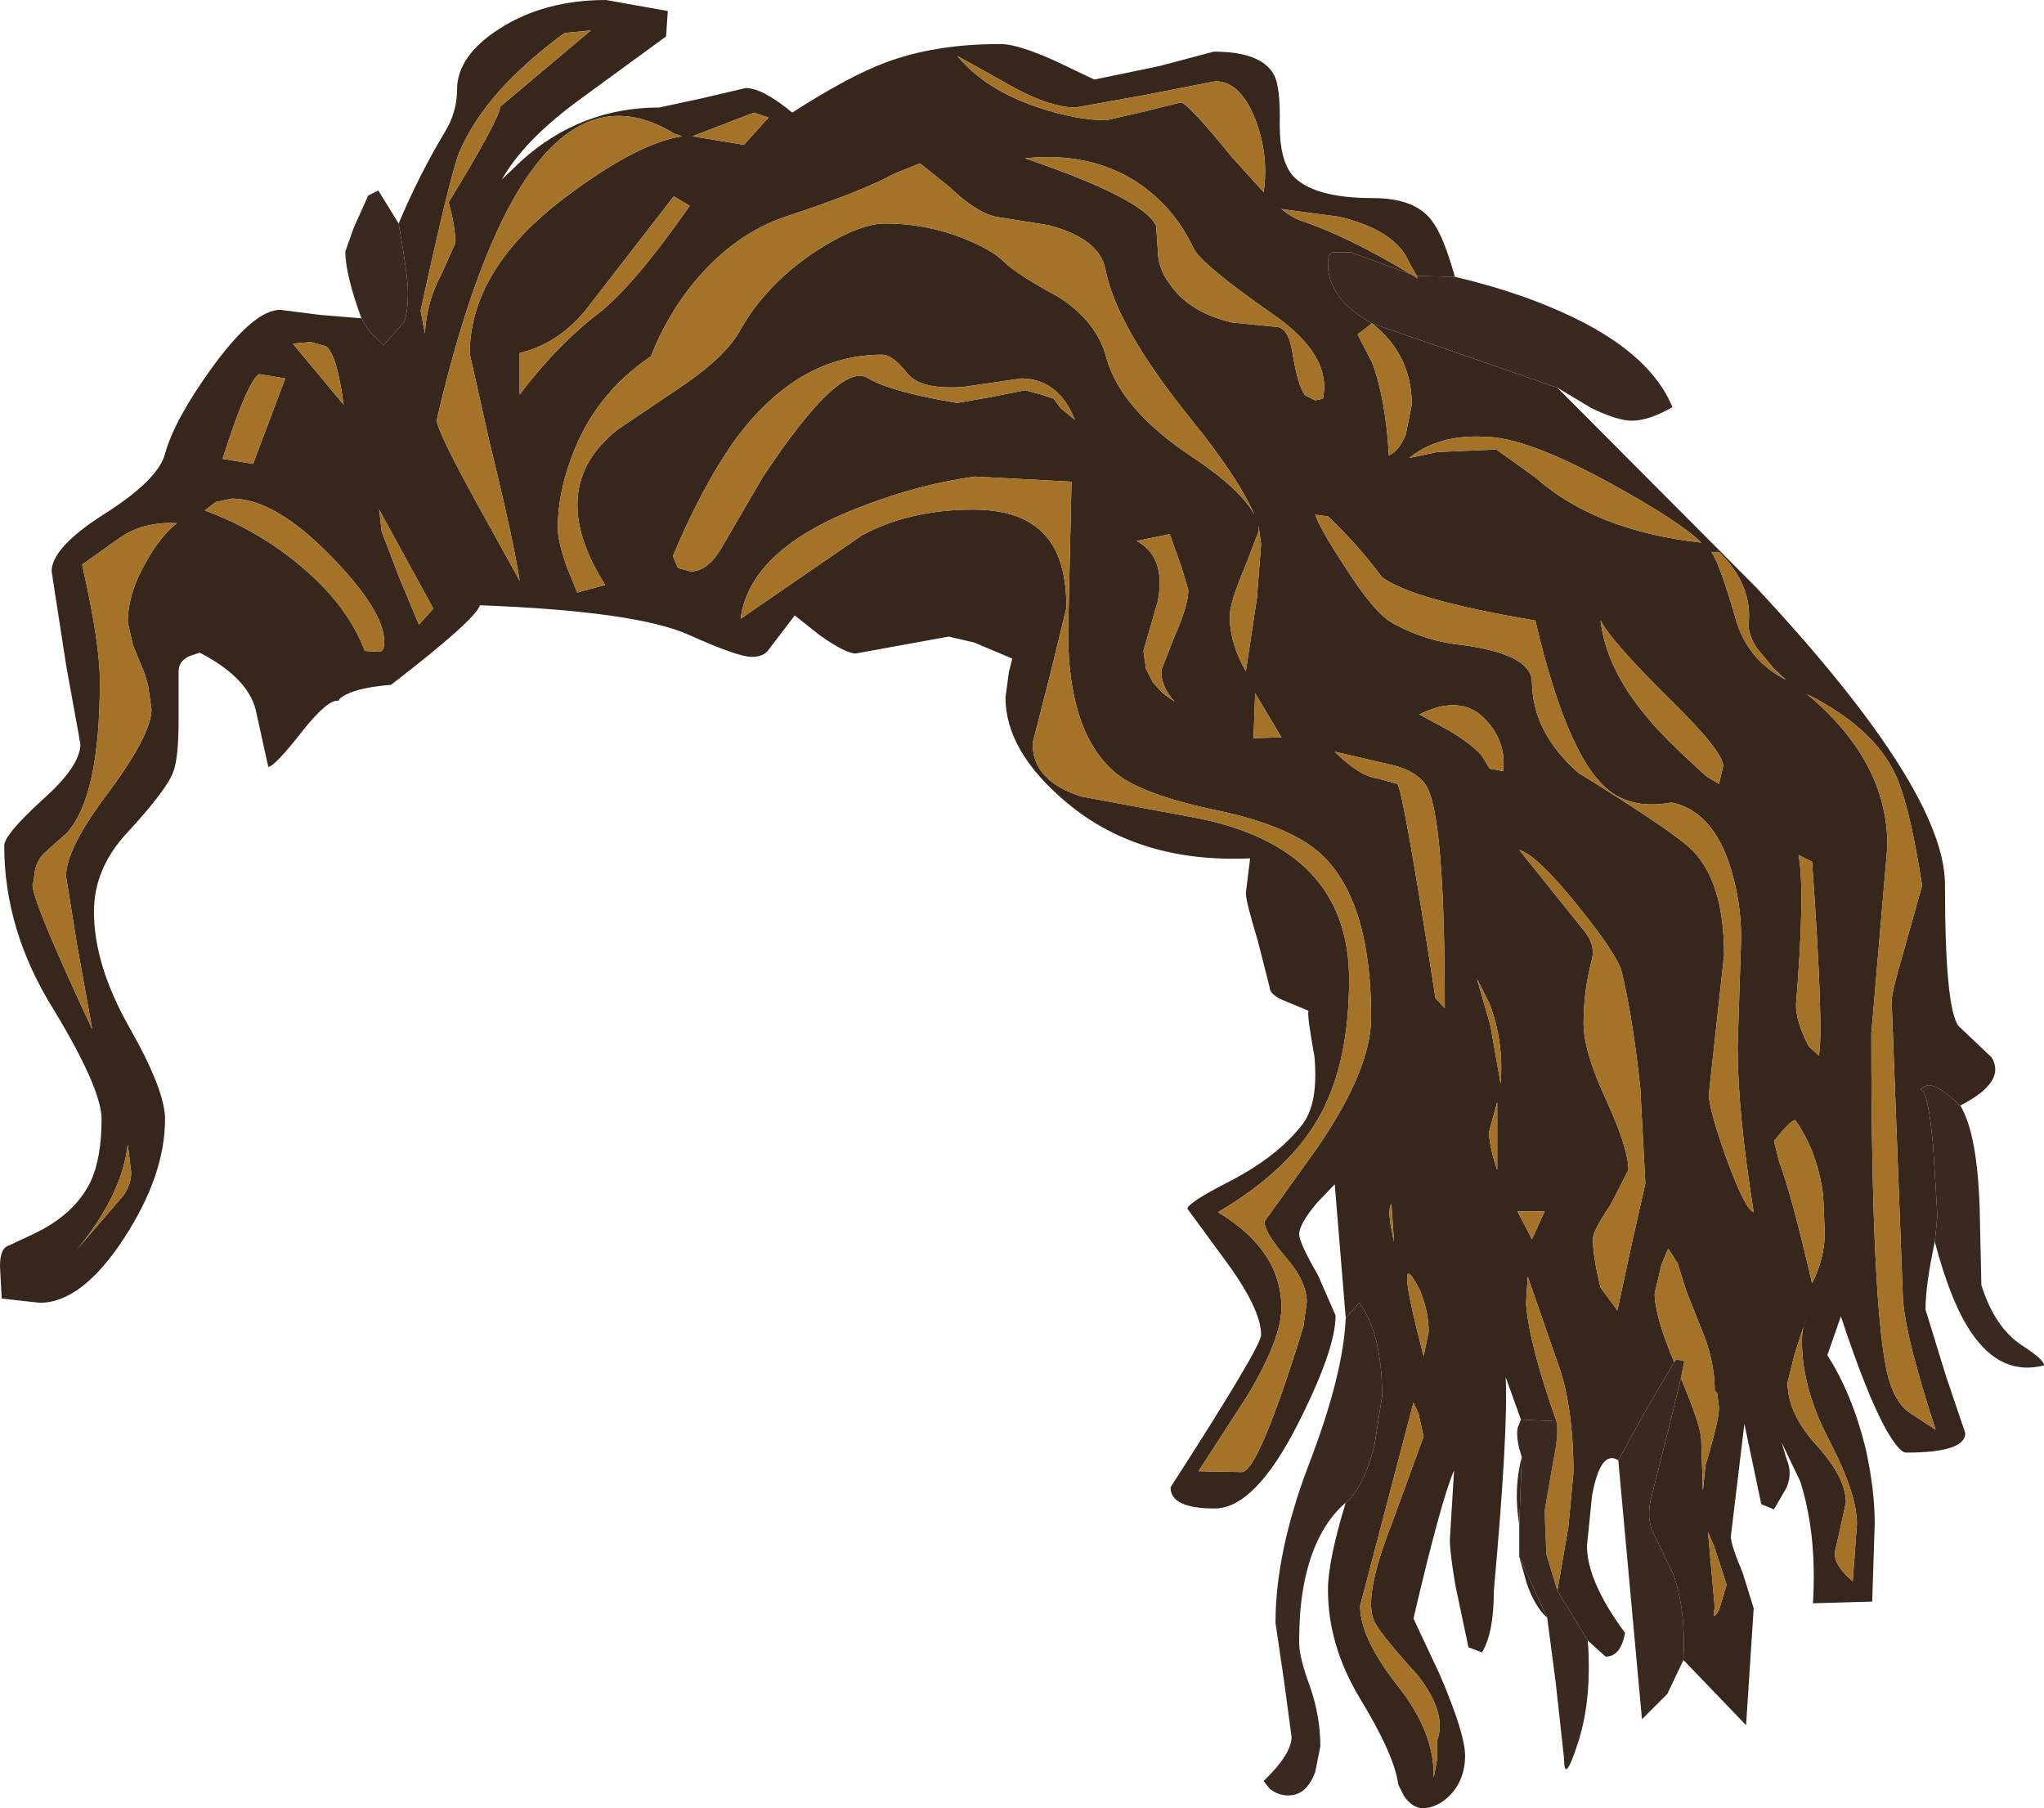 <?xml version="1.0" encoding="UTF-8" standalone="no"?>
<svg xmlns:ffdec="https://www.free-decompiler.com/flash" xmlns:xlink="http://www.w3.org/1999/xlink" ffdec:objectType="shape" height="106.8px" width="120.75px" xmlns="http://www.w3.org/2000/svg">
  <g transform="matrix(1.0, 0.0, 0.0, 1.0, 30.3, 22.9)">
    <path d="M15.1 -15.95 L14.25 -16.25 10.6 -14.85 13.65 -14.35 15.1 -15.95 M-6.75 -9.7 Q-5.55 -12.55 -4.05 -15.05 -3.3 -16.25 -3.3 -17.6 -3.3 -19.6 -0.8 -21.2 1.85 -22.9 5.5 -22.9 L9.15 -22.25 9.05 -20.75 3.85 -16.95 Q0.65 -14.6 -0.65 -12.3 L0.5 -13.4 Q4.0 -16.55 8.65 -16.55 L11.2 -17.1 13.75 -17.7 Q14.75 -17.7 16.5 -16.25 19.85 -18.4 22.0 -19.2 24.9 -20.3 28.8 -20.3 29.85 -20.3 32.15 -19.25 L34.35 -18.2 38.2 -19.0 41.4 -19.85 Q44.2 -19.85 44.95 -18.5 45.35 -17.8 45.3 -15.5 45.3 -13.45 46.05 -12.55 47.25 -11.2 50.8 -11.2 53.45 -11.2 54.4 -9.7 55.0 -8.85 55.65 -6.55 L53.4 -6.6 52.95 -7.4 Q52.15 -9.3 48.8 -10.1 L45.4 -10.55 Q46.1 -10.0 46.6 -9.85 49.3 -8.95 53.05 -6.7 L52.5 -6.9 49.5 -8.0 48.45 -8.0 Q48.15 -7.95 48.15 -7.3 48.15 -5.25 50.75 -3.8 L61.7 0.0 73.45 11.8 Q84.6 23.75 84.6 29.35 84.6 36.65 85.4 37.7 L87.35 39.55 Q88.25 41.0 85.5 42.4 84.45 41.4 83.9 41.25 83.5 41.1 83.15 41.45 83.6 41.45 83.9 44.8 L84.15 48.9 84.0 50.45 Q83.45 53.0 83.45 54.45 L84.65 58.35 85.8 61.75 Q85.8 62.9 82.3 62.9 81.9 62.9 81.1 61.5 79.95 59.4 78.45 54.85 L77.65 57.15 Q79.1 59.4 79.9 62.6 80.45 65.05 80.45 67.1 L80.3 71.7 76.8 71.8 Q77.05 67.75 76.05 64.6 L74.95 62.3 75.25 63.3 Q75.6 64.1 75.25 64.95 L74.5 66.25 73.75 65.95 72.75 61.2 71.95 67.85 Q71.95 68.35 72.65 70.0 L73.3 72.1 72.85 79.0 69.15 75.15 Q69.3 72.15 68.55 70.1 L67.5 67.9 Q66.95 67.05 67.2 65.75 L68.25 61.6 69.0 58.5 Q70.2 61.35 70.2 62.15 L70.3 65.15 70.45 63.65 Q71.25 61.0 71.25 60.25 L71.15 59.4 71.0 59.25 Q71.0 57.4 70.15 55.45 L69.3 53.3 68.8 51.7 68.25 50.85 67.85 51.8 67.45 53.5 Q67.45 54.8 68.6 57.55 L66.9 60.45 65.3 63.35 Q64.25 62.7 63.75 65.45 L63.45 68.4 Q63.45 70.5 65.7 73.55 65.45 74.95 64.55 74.95 L63.5 74.0 61.7 71.05 62.35 67.3 62.65 64.1 Q62.65 60.0 61.65 57.4 L59.95 52.5 59.85 54.1 Q60.05 56.55 61.65 61.05 L59.55 60.95 58.65 58.45 Q58.8 61.65 57.95 71.05 57.95 73.55 57.25 74.7 L56.45 74.4 55.7 70.85 Q55.35 68.85 55.35 68.05 L55.6 63.95 Q54.85 65.65 53.2 72.7 L54.75 76.0 Q56.25 79.5 56.25 80.8 56.25 82.25 55.3 83.2 54.55 83.9 53.75 83.9 53.15 83.9 52.65 83.2 L52.3 82.5 Q52.1 80.8 50.0 77.35 48.15 74.25 48.15 71.0 48.15 69.3 49.2 65.85 50.25 65.0 50.9 62.45 L51.35 59.55 Q51.35 55.9 50.0 54.05 L49.2 54.95 48.55 47.05 47.5 48.15 Q46.45 49.4 46.45 50.0 46.45 50.5 47.55 52.4 L48.6 54.8 Q48.6 56.8 46.4 61.15 43.85 66.2 41.45 66.2 38.85 66.2 38.85 64.95 44.2 56.65 44.2 55.95 44.2 54.4 42.05 51.5 L39.85 48.5 Q39.85 48.15 42.3 46.9 45.2 45.4 46.65 43.5 47.6 42.25 47.35 39.5 46.9 37.0 47.0 36.8 L45.55 36.2 Q44.7 35.85 44.7 35.4 L44.0 32.65 Q43.3 30.35 43.3 29.85 L43.55 27.8 Q36.95 28.1 32.65 24.45 29.1 21.45 29.1 18.3 L29.3 16.8 29.5 16.0 27.25 15.05 25.75 14.7 23.0 15.2 20.25 15.7 Q19.65 15.7 18.1 14.6 L16.65 13.45 15.05 15.55 Q14.75 15.9 14.1 15.9 13.3 15.9 10.4 14.6 7.3 13.2 -1.95 12.85 -2.2 13.7 -7.2 17.55 -9.0 17.7 -9.8 18.1 -10.25 18.3 -10.3 18.5 -10.9 18.35 -12.45 20.3 -14.05 22.35 -14.45 22.4 L-15.2 19.0 Q-15.7 17.1 -18.5 15.65 L-19.1 15.85 Q-19.75 16.15 -19.75 16.75 L-19.75 19.6 Q-19.75 21.85 -20.05 22.65 -20.4 23.7 -22.8 26.3 -24.75 28.4 -24.75 30.95 -24.75 34.1 -22.65 37.8 -20.55 41.5 -20.55 43.2 -20.55 46.5 -22.95 50.2 -25.45 54.05 -27.95 54.05 L-30.2 53.8 -30.3 51.9 Q-30.3 51.0 -29.95 50.75 L-28.35 50.0 Q-25.9 48.85 -24.95 46.9 -24.3 45.5 -24.3 43.2 -24.3 41.4 -27.15 36.7 -30.05 32.05 -30.05 27.05 -30.05 26.4 -27.8 24.35 -25.55 22.35 -25.55 21.05 L-26.4 16.35 -27.25 10.85 Q-27.25 9.45 -24.2 7.5 -20.95 5.45 -20.55 3.9 -20.0 1.9 -17.8 -1.15 -15.3 -4.6 -13.75 -4.6 L-11.4 -4.3 -8.95 -4.1 -8.45 -3.3 -7.65 -2.5 -6.45 -3.85 Q-6.2 -4.4 -6.2 -5.6 -6.2 -6.6 -6.75 -9.7 M50.75 -3.8 L49.9 -3.15 50.75 -1.5 Q51.55 0.6 51.75 4.0 52.35 3.75 52.75 2.75 L53.1 1.0 Q53.1 -1.95 50.75 -3.8 M10.0 -14.85 L9.55 -15.0 Q0.7 -20.4 -4.5 1.9 -4.5 2.5 -2.2 6.7 L0.4 11.4 Q0.0 8.85 -1.35 3.35 L-2.55 -2.0 Q-2.55 -7.0 3.1 -11.25 7.35 -14.45 10.0 -14.85 M4.6 -21.1 L3.05 -20.95 Q-1.6 -17.55 -3.15 -13.95 -3.7 -12.6 -5.45 -4.55 L-5.2 -3.2 Q-5.1 -5.1 -4.2 -6.75 L-3.4 -8.55 Q-3.4 -9.55 -3.8 -10.95 -0.8 -15.85 -0.75 -16.6 L4.6 -21.1 M0.4 -2.05 L0.4 0.4 Q2.6 -2.5 5.0 -4.35 7.1 -5.95 10.45 -10.75 L9.5 -11.3 4.35 -4.65 Q2.7 -2.6 0.4 -2.05 M31.05 -16.55 Q33.3 -15.8 35.05 -15.8 L37.25 -16.3 39.45 -16.85 Q39.85 -16.85 42.45 -13.65 L44.35 -11.55 Q44.65 -13.6 43.95 -15.6 43.05 -18.1 41.5 -18.1 L37.4 -17.3 33.25 -16.55 Q31.8 -16.55 29.65 -17.7 L26.25 -19.6 Q27.9 -17.6 31.05 -16.55 M13.4 -3.35 Q14.9 -6.05 17.8 -8.0 20.4 -9.7 22.0 -9.7 24.35 -9.7 26.55 -8.85 28.3 -8.15 29.0 -7.45 29.75 -6.7 32.25 -5.35 34.5 -3.9 35.05 -1.8 35.9 1.3 40.15 4.1 43.0 6.0 43.8 7.5 42.85 5.3 40.05 1.85 35.65 -3.6 35.0 -7.0 34.65 -8.8 31.65 -9.6 L28.5 -10.1 Q27.3 -10.4 25.8 -11.85 L24.05 -13.25 22.55 -12.65 Q20.65 -11.6 16.1 -10.1 13.15 -9.1 10.85 -6.4 9.15 -4.4 8.15 -1.85 4.8 0.4 3.45 4.15 2.65 6.3 2.65 8.3 2.65 9.0 3.15 10.5 L3.8 12.1 5.45 11.65 Q1.85 5.95 6.15 2.5 L10.15 -0.2 Q12.55 -1.85 13.4 -3.35 M21.8 -1.95 Q16.75 -1.95 13.0 3.25 11.1 6.0 9.45 9.95 L9.75 10.65 10.5 10.85 Q11.5 10.85 12.3 9.5 L14.75 5.3 Q19.35 -1.65 21.0 -0.55 22.35 0.25 26.25 0.9 L28.25 0.55 30.25 0.15 31.2 0.4 31.95 0.65 32.35 1.2 33.2 1.9 Q32.25 -0.5 30.05 -0.55 L26.65 -0.05 Q24.1 0.15 23.3 -0.85 22.45 -1.95 21.8 -1.95 M36.85 -12.15 Q34.05 -13.95 30.25 -13.55 37.3 -11.15 38.0 -9.55 L38.1 -8.1 Q38.1 -7.1 38.75 -6.2 39.9 -4.45 42.5 -3.85 L45.05 -3.6 Q45.8 -3.6 46.05 -2.1 46.35 -0.15 46.8 0.45 L47.4 0.75 47.85 0.65 Q48.4 -1.9 44.95 -4.3 40.65 -7.3 40.2 -8.25 39.05 -10.7 36.85 -12.15 M82.1 33.5 L83.25 29.4 Q82.6 25.25 81.9 23.4 80.75 20.25 76.45 18.1 81.2 22.05 81.2 27.05 L80.25 38.15 Q80.25 54.65 81.25 58.45 81.65 59.9 82.45 60.5 L84.05 61.55 Q82.1 55.6 82.1 53.4 L81.45 36.25 Q81.45 35.7 82.1 33.5 M70.2 9.15 Q68.95 7.9 64.75 5.6 59.8 2.9 57.4 2.9 54.7 2.75 52.95 4.15 L54.6 3.8 58.1 3.65 60.4 5.3 Q63.95 8.45 70.2 9.15 M70.5 22.95 L71.25 23.4 71.5 22.35 Q71.5 21.5 68.45 18.5 64.95 15.05 64.25 13.75 64.6 16.6 66.95 19.4 67.85 20.55 70.5 22.95 M64.9 23.9 Q62.35 22.1 60.4 13.75 53.2 12.55 51.35 11.2 49.9 9.25 48.15 7.6 L47.4 7.5 Q47.65 8.3 49.2 10.65 50.95 13.4 52.05 13.95 54.0 15.0 56.1 15.2 60.2 15.75 60.2 17.4 60.25 20.4 62.95 22.75 68.85 26.4 69.75 27.4 71.55 29.3 71.55 33.5 L70.65 41.75 Q70.65 42.6 71.7 45.55 72.8 48.55 73.3 48.7 72.35 42.75 72.35 38.95 L72.55 32.75 Q72.6 30.85 72.1 28.95 71.1 25.05 68.45 24.5 66.3 24.9 64.9 23.9 M43.75 20.7 L45.4 20.65 43.85 18.05 43.75 20.7 M44.2 9.25 L44.05 8.15 44.05 8.5 43.2 10.7 Q42.35 12.7 42.35 13.5 42.35 15.1 43.3 16.75 L43.95 12.45 44.2 9.25 M73.5 15.4 Q73.0 14.65 73.0 14.0 73.25 11.65 71.25 9.7 L70.8 9.7 Q71.3 10.4 72.25 13.7 72.95 16.1 75.2 17.25 L74.5 16.6 73.5 15.4 M52.25 23.4 Q52.6 23.8 54.5 36.05 L55.05 36.65 Q55.05 25.25 53.95 23.5 53.4 22.65 52.0 22.3 L48.55 21.5 Q50.0 22.95 51.15 23.1 L52.25 23.4 M55.3 20.25 Q56.65 21.05 57.25 21.75 L57.7 22.5 58.5 22.65 Q58.7 20.95 57.5 19.65 56.05 18.05 53.55 19.3 L55.3 20.25 M57.65 44.0 Q57.75 45.1 58.15 46.2 L58.15 42.2 57.65 44.0 M51.9 48.2 Q51.7 48.4 51.85 49.45 L52.05 50.45 51.9 48.2 M47.9 27.7 Q46.15 25.95 41.75 25.0 37.15 24.05 35.6 22.75 32.8 20.4 32.8 14.45 L33.0 5.55 27.3 5.25 Q24.0 5.7 20.65 7.0 14.0 9.5 13.45 13.65 L20.65 8.7 Q23.45 7.2 27.2 7.2 30.55 7.2 31.85 9.25 32.7 10.6 32.7 13.0 L31.7 17.1 30.7 21.0 Q30.7 23.25 33.6 24.15 L40.05 25.35 Q49.4 27.05 49.4 34.95 49.4 39.75 47.75 42.85 46.0 46.15 41.65 48.7 45.4 50.95 45.4 54.35 45.4 56.2 43.35 59.6 L40.5 64.0 43.05 64.05 Q44.05 64.05 46.7 55.45 L46.9 54.0 Q46.9 52.8 45.65 51.35 44.4 49.9 44.4 49.25 L47.55 44.85 Q50.7 40.25 50.7 37.2 50.7 30.5 47.9 27.7 M57.7 36.4 L56.95 34.9 57.75 37.7 58.35 41.1 Q58.55 38.65 57.7 36.4 M75.95 27.6 Q76.35 29.7 75.8 36.45 75.8 37.45 76.55 38.9 L77.15 39.45 Q77.45 37.95 76.75 28.0 L75.95 27.6 M63.75 33.75 Q63.25 35.6 63.25 37.55 63.25 39.2 64.6 42.1 65.9 44.95 65.9 46.2 L64.85 48.25 Q63.8 49.8 63.8 50.3 63.8 51.3 64.25 53.15 L65.25 54.5 66.1 50.55 66.9 47.0 66.6 41.35 Q66.15 37.15 65.5 34.5 65.25 33.5 62.95 30.65 60.5 27.6 59.45 27.3 L63.3 32.1 Q63.95 32.9 63.75 33.75 M60.95 48.65 L59.35 48.65 60.2 50.3 60.95 48.65 M74.95 43.95 L74.5 44.5 74.8 45.7 Q75.55 47.7 76.75 52.9 77.5 51.4 77.5 49.9 L77.4 47.65 Q77.05 45.1 75.75 43.25 75.45 43.35 74.95 43.95 M39.5 10.6 L38.8 8.65 36.85 9.05 Q38.6 10.0 38.1 12.6 L37.25 15.55 37.4 16.6 37.8 17.4 38.4 18.05 39.1 18.55 Q38.3 17.7 38.3 16.7 L39.1 14.65 Q39.9 12.85 39.9 11.95 L39.5 10.6 M76.3 55.25 L76.4 54.95 75.7 57.15 75.3 58.75 Q75.3 60.6 77.05 62.5 78.75 64.4 78.75 65.85 L78.15 68.55 Q77.85 69.4 79.15 70.5 L79.4 67.1 Q79.4 65.35 77.8 62.25 76.15 59.15 76.15 56.3 76.15 55.7 76.3 55.25 M53.5 60.6 L53.2 59.95 50.05 71.95 Q50.05 73.85 52.25 76.65 54.45 79.4 54.4 82.1 L54.6 81.0 54.6 79.9 Q55.2 78.3 53.45 76.05 51.35 73.75 50.9 72.9 50.2 71.5 51.9 67.15 L53.8 61.95 53.5 60.6 M53.8 57.2 L54.1 55.75 Q54.1 54.6 53.6 53.35 51.95 50.1 53.8 57.2 M71.7 70.7 L70.95 68.4 70.6 67.6 71.0 72.05 Q70.8 72.95 71.25 72.2 L71.7 70.7 M59.6 63.15 L59.45 67.15 Q59.1 65.05 59.6 63.15 M59.45 69.05 L61.1 72.65 Q60.4 72.05 59.9 70.65 L59.45 69.05 M-13.45 -0.55 L-15.0 -0.8 Q-15.7 -0.35 -17.15 4.2 L-15.35 4.5 -13.45 -0.55 M-11.05 -2.45 L-11.95 -2.7 -13.0 -2.6 -10.0 1.0 Q-10.4 -2.0 -11.05 -2.45 M-22.55 46.35 L-22.75 44.7 Q-23.1 47.7 -25.75 50.9 L-23.0 47.7 Q-22.55 47.05 -22.55 46.35 M-23.2 8.85 L-25.45 10.45 Q-24.4 15.05 -24.4 17.35 -24.4 24.15 -26.35 26.3 L-27.7 27.5 Q-28.3 28.1 -28.3 29.2 -28.9 29.25 -24.85 37.9 L-25.75 32.9 -26.4 28.85 Q-26.4 27.2 -23.85 23.85 -21.35 20.45 -21.35 19.0 L-21.55 17.6 -21.75 16.9 -22.45 15.2 -22.75 13.85 Q-22.75 12.15 -21.65 10.25 -20.8 8.75 -19.85 8.0 -21.8 7.9 -23.2 8.85 M-17.55 6.75 L-18.2 7.25 Q-14.95 8.45 -12.4 10.65 -9.75 12.9 -8.75 15.55 L-7.9 15.6 Q-7.6 15.6 -7.6 15.0 -7.6 13.2 -10.7 10.0 -14.05 6.55 -16.6 6.55 L-17.55 6.75 M-7.9 7.2 L-7.75 8.5 -6.7 11.25 -5.55 14.0 -4.7 13.05 -7.9 7.2" fill="#37261c" fill-rule="evenodd" stroke="none"/>
    <path d="M15.1 -15.95 L13.65 -14.35 10.6 -14.85 14.25 -16.25 15.1 -15.95 M61.65 61.05 Q60.05 56.55 59.85 54.1 L59.95 52.5 61.65 57.4 Q62.65 60.0 62.65 64.1 L62.35 67.3 61.7 71.05 61.05 68.9 60.95 66.35 61.45 63.45 Q61.8 61.8 61.65 61.05 M68.6 57.55 Q67.45 54.8 67.45 53.5 L67.85 51.8 68.25 50.85 68.8 51.7 69.3 53.3 70.15 55.45 Q71.0 57.4 71.0 59.25 L71.15 59.4 71.25 60.25 Q71.25 61.0 70.45 63.65 L70.3 65.15 70.2 62.15 Q70.2 61.35 69.0 58.5 L69.2 57.5 68.75 57.4 68.6 57.55 M50.75 -3.8 Q53.1 -1.95 53.1 1.0 L52.75 2.75 Q52.35 3.75 51.75 4.0 51.55 0.6 50.75 -1.5 L49.9 -3.15 50.75 -3.8 M53.05 -6.7 Q49.3 -8.95 46.6 -9.85 46.1 -10.0 45.4 -10.55 L48.8 -10.1 Q52.15 -9.3 52.95 -7.4 L53.4 -6.6 53.45 -6.45 53.05 -6.7 M4.6 -21.1 L-0.75 -16.6 Q-0.8 -15.85 -3.8 -10.95 -3.4 -9.55 -3.4 -8.55 L-4.2 -6.75 Q-5.1 -5.1 -5.2 -3.2 L-5.45 -4.55 Q-3.7 -12.6 -3.15 -13.95 -1.6 -17.55 3.05 -20.95 L4.6 -21.1 M10.0 -14.85 Q7.35 -14.45 3.1 -11.25 -2.55 -7.0 -2.55 -2.0 L-1.35 3.35 Q0.0 8.85 0.4 11.4 L-2.2 6.7 Q-4.5 2.5 -4.5 1.9 0.7 -20.4 9.55 -15.0 L10.0 -14.85 M0.4 -2.05 Q2.7 -2.6 4.35 -4.65 L9.5 -11.3 10.45 -10.75 Q7.1 -5.95 5.0 -4.35 2.6 -2.5 0.4 0.4 L0.4 -2.05 M13.4 -3.35 Q12.55 -1.85 10.15 -0.2 L6.15 2.5 Q1.85 5.95 5.45 11.65 L3.8 12.1 3.15 10.5 Q2.65 9.0 2.65 8.3 2.65 6.3 3.45 4.15 4.8 0.4 8.15 -1.85 9.15 -4.4 10.85 -6.4 13.15 -9.1 16.1 -10.1 20.65 -11.6 22.55 -12.65 L24.05 -13.25 25.8 -11.85 Q27.3 -10.4 28.5 -10.1 L31.65 -9.6 Q34.65 -8.8 35.0 -7.0 35.65 -3.6 40.05 1.85 42.85 5.3 43.8 7.5 43.0 6.0 40.15 4.1 35.9 1.3 35.05 -1.8 34.5 -3.9 32.25 -5.35 29.75 -6.7 29.0 -7.45 28.3 -8.15 26.55 -8.85 24.35 -9.7 22.0 -9.7 20.4 -9.7 17.8 -8.0 14.9 -6.05 13.4 -3.35 M31.05 -16.55 Q27.9 -17.6 26.25 -19.6 L29.65 -17.7 Q31.8 -16.55 33.25 -16.55 L37.4 -17.3 41.5 -18.1 Q43.05 -18.1 43.95 -15.6 44.65 -13.6 44.35 -11.55 L42.45 -13.65 Q39.85 -16.85 39.45 -16.85 L37.25 -16.3 35.05 -15.8 Q33.3 -15.8 31.05 -16.55 M36.85 -12.15 Q39.05 -10.7 40.2 -8.25 40.65 -7.3 44.95 -4.3 48.4 -1.9 47.85 0.65 L47.4 0.75 46.8 0.45 Q46.35 -0.15 46.05 -2.1 45.8 -3.6 45.05 -3.6 L42.5 -3.85 Q39.9 -4.45 38.75 -6.2 38.1 -7.1 38.1 -8.1 L38.0 -9.55 Q37.3 -11.15 30.25 -13.55 34.05 -13.95 36.85 -12.15 M21.8 -1.95 Q22.45 -1.95 23.3 -0.85 24.1 0.15 26.65 -0.05 L30.05 -0.55 Q32.25 -0.5 33.2 1.9 L32.35 1.2 31.95 0.65 31.2 0.4 30.25 0.15 28.25 0.55 26.25 0.9 Q22.35 0.25 21.0 -0.55 19.35 -1.65 14.75 5.3 L12.3 9.5 Q11.5 10.85 10.5 10.85 L9.75 10.65 9.45 9.95 Q11.1 6.0 13.0 3.25 16.75 -1.95 21.8 -1.95 M82.1 33.5 Q81.45 35.7 81.45 36.25 L82.1 53.4 Q82.1 55.6 84.05 61.55 L82.45 60.5 Q81.65 59.9 81.25 58.45 80.25 54.65 80.25 38.15 L81.2 27.05 Q81.2 22.05 76.45 18.1 80.75 20.25 81.9 23.4 82.6 25.25 83.25 29.4 L82.1 33.5 M70.2 9.15 Q63.95 8.45 60.4 5.3 L58.1 3.65 54.6 3.8 52.95 4.15 Q54.7 2.75 57.4 2.9 59.8 2.9 64.75 5.6 68.95 7.9 70.2 9.15 M64.9 23.9 Q66.3 24.9 68.45 24.5 71.1 25.05 72.1 28.95 72.6 30.85 72.55 32.75 L72.35 38.95 Q72.35 42.75 73.3 48.7 72.8 48.55 71.7 45.55 70.65 42.6 70.65 41.75 L71.55 33.5 Q71.55 29.3 69.75 27.4 68.85 26.4 62.95 22.75 60.25 20.4 60.2 17.4 60.2 15.75 56.1 15.2 54.0 15.0 52.05 13.95 50.95 13.4 49.2 10.65 47.65 8.3 47.4 7.5 L48.15 7.6 Q49.9 9.25 51.35 11.2 53.2 12.55 60.4 13.75 62.35 22.1 64.9 23.9 M70.5 22.95 Q67.85 20.55 66.95 19.4 64.6 16.6 64.25 13.75 64.95 15.05 68.45 18.5 71.5 21.5 71.5 22.35 L71.25 23.4 70.5 22.95 M73.5 15.4 L74.5 16.6 75.2 17.25 Q72.95 16.1 72.25 13.7 71.3 10.4 70.8 9.7 L71.25 9.7 Q73.25 11.65 73.0 14.0 73.0 14.65 73.5 15.4 M44.2 9.25 L43.95 12.45 43.3 16.75 Q42.35 15.1 42.35 13.5 42.35 12.7 43.2 10.7 L44.05 8.5 44.05 8.15 44.2 9.25 M43.75 20.7 L43.85 18.05 45.4 20.65 43.75 20.7 M55.3 20.25 L53.55 19.3 Q56.05 18.05 57.5 19.65 58.7 20.95 58.5 22.65 L57.7 22.5 57.25 21.75 Q56.65 21.05 55.3 20.25 M52.25 23.4 L51.15 23.1 Q50.0 22.95 48.55 21.5 L52.0 22.3 Q53.4 22.65 53.95 23.5 55.05 25.25 55.05 36.65 L54.5 36.05 Q52.6 23.8 52.25 23.4 M57.7 36.4 Q58.55 38.65 58.35 41.1 L57.75 37.7 56.95 34.9 57.7 36.4 M47.9 27.7 Q50.7 30.5 50.7 37.2 50.7 40.25 47.55 44.85 L44.4 49.25 Q44.4 49.9 45.65 51.35 46.9 52.8 46.9 54.0 L46.7 55.45 Q44.05 64.05 43.05 64.05 L40.5 64.0 43.35 59.6 Q45.4 56.2 45.4 54.35 45.4 50.95 41.65 48.7 46.0 46.15 47.75 42.85 49.4 39.75 49.4 34.95 49.4 27.05 40.05 25.35 L33.6 24.15 Q30.7 23.25 30.7 21.0 L31.7 17.1 32.7 13.0 Q32.7 10.6 31.85 9.25 30.55 7.2 27.2 7.2 23.45 7.2 20.65 8.7 L13.45 13.65 Q14.0 9.5 20.65 7.0 24.0 5.7 27.3 5.25 L33.0 5.55 32.8 14.45 Q32.8 20.4 35.6 22.75 37.15 24.05 41.75 25.0 46.15 25.95 47.9 27.7 M51.9 48.2 L52.05 50.45 51.85 49.45 Q51.7 48.4 51.9 48.2 M57.65 44.0 L58.15 42.2 58.15 46.2 Q57.75 45.1 57.65 44.0 M63.75 33.75 Q63.95 32.9 63.3 32.1 L59.45 27.3 Q60.5 27.6 62.95 30.65 65.25 33.5 65.5 34.5 66.15 37.15 66.6 41.35 L66.9 47.0 66.1 50.55 65.25 54.5 64.25 53.15 Q63.8 51.3 63.8 50.3 63.8 49.8 64.85 48.25 L65.9 46.2 Q65.9 44.95 64.6 42.1 63.25 39.2 63.25 37.55 63.25 35.6 63.75 33.75 M75.95 27.6 L76.75 28.0 Q77.45 37.95 77.15 39.45 L76.55 38.9 Q75.8 37.45 75.8 36.45 76.35 29.7 75.95 27.6 M74.95 43.95 Q75.45 43.35 75.75 43.25 77.05 45.1 77.4 47.65 L77.5 49.9 Q77.5 51.4 76.75 52.9 75.55 47.7 74.8 45.7 L74.5 44.5 74.95 43.95 M60.95 48.65 L60.2 50.3 59.35 48.65 60.95 48.65 M39.5 10.6 L39.9 11.95 Q39.9 12.85 39.1 14.65 L38.3 16.7 Q38.3 17.7 39.1 18.55 L38.4 18.05 37.8 17.4 37.4 16.6 37.25 15.55 38.1 12.6 Q38.6 10.0 36.85 9.05 L38.8 8.65 39.5 10.6 M76.3 55.25 Q76.15 55.7 76.15 56.3 76.15 59.15 77.8 62.25 79.4 65.35 79.4 67.1 L79.15 70.5 Q77.85 69.4 78.15 68.55 L78.75 65.85 Q78.75 64.4 77.05 62.5 75.3 60.6 75.3 58.75 L75.7 57.15 76.4 54.95 76.3 55.25 M71.7 70.7 L71.25 72.2 Q70.8 72.95 71.0 72.05 L70.6 67.6 70.95 68.4 71.7 70.7 M53.8 57.2 Q51.95 50.1 53.6 53.35 54.1 54.6 54.1 55.75 L53.8 57.2 M53.5 60.6 L53.8 61.95 51.9 67.15 Q50.2 71.5 50.9 72.9 51.35 73.75 53.45 76.05 55.2 78.3 54.6 79.9 L54.6 81.0 54.4 82.1 Q54.45 79.4 52.25 76.65 50.05 73.85 50.05 71.95 L53.2 59.95 53.5 60.6 M-11.05 -2.45 Q-10.4 -2.0 -10.0 1.0 L-13.0 -2.6 -11.95 -2.7 -11.05 -2.45 M-13.45 -0.55 L-15.35 4.5 -17.15 4.2 Q-15.7 -0.35 -15.0 -0.8 L-13.45 -0.55 M-7.9 7.2 L-4.7 13.05 -5.55 14.0 -6.7 11.25 -7.75 8.5 -7.9 7.2 M-17.55 6.75 L-16.6 6.55 Q-14.05 6.55 -10.7 10.0 -7.6 13.2 -7.6 15.0 -7.6 15.6 -7.9 15.6 L-8.75 15.55 Q-9.75 12.9 -12.4 10.65 -14.95 8.45 -18.2 7.25 L-17.55 6.75 M-23.2 8.85 Q-21.8 7.9 -19.85 8.0 -20.8 8.75 -21.65 10.25 -22.75 12.15 -22.75 13.85 L-22.45 15.2 -21.75 16.9 -21.55 17.6 -21.35 19.0 Q-21.35 20.45 -23.85 23.85 -26.4 27.2 -26.4 28.85 L-25.75 32.9 -24.85 37.9 Q-28.9 29.25 -28.3 29.2 -28.3 28.1 -27.7 27.5 L-26.35 26.3 Q-24.4 24.15 -24.4 17.35 -24.4 15.05 -25.45 10.45 L-23.2 8.85 M-22.55 46.35 Q-22.55 47.05 -23.0 47.7 L-25.75 50.9 Q-23.1 47.7 -22.75 44.7 L-22.55 46.35" fill="#a47328" fill-rule="evenodd" stroke="none"/>
    <path d="M-6.75 -9.7 Q-6.2 -6.6 -6.2 -5.6 -6.2 -4.4 -6.45 -3.85 L-7.65 -2.5 -8.45 -3.3 -8.95 -4.1 Q-9.9 -6.7 -9.9 -8.05 L-9.4 -9.45 -8.55 -11.35 -7.95 -11.65 -6.75 -9.7 M49.2 54.95 L50.0 54.05 Q51.35 55.9 51.35 59.55 L50.9 62.45 Q50.25 65.0 49.2 65.85 47.3 67.5 46.7 70.85 46.45 72.2 46.45 74.15 46.45 75.0 47.1 76.75 47.7 78.5 47.7 80.25 L47.4 81.75 Q46.9 83.15 45.8 83.15 45.2 83.15 44.7 82.75 L44.35 82.3 Q46.0 80.7 46.0 79.7 L45.55 76.35 45.05 72.95 Q45.05 68.8 47.0 63.65 49.05 58.35 49.2 54.95 M59.55 60.95 L61.65 61.05 Q61.8 61.8 61.45 63.45 L60.95 66.35 61.05 68.9 61.7 71.05 63.5 74.0 Q63.75 77.4 62.95 79.95 62.1 82.6 62.1 81.0 L61.6 76.45 61.1 72.65 59.45 69.05 59.45 67.15 59.6 63.15 Q59.25 62.15 59.35 61.45 L59.55 60.95 M65.3 63.35 L66.9 60.45 68.6 57.55 68.75 57.4 69.2 57.5 69.0 58.5 68.25 61.6 67.2 65.75 Q66.95 67.05 67.5 67.9 L68.55 70.1 Q69.3 72.15 69.15 75.15 L68.2 77.15 66.7 78.65 65.3 63.35 M84.0 50.45 L84.15 48.9 83.9 44.8 Q83.6 41.45 83.15 41.45 83.5 41.1 83.9 41.25 84.45 41.4 85.5 42.4 86.5 44.0 86.65 48.45 L86.75 53.0 Q87.55 55.55 89.2 56.6 90.5 57.45 90.45 57.75 87.9 58.4 86.15 55.8 84.95 54.05 84.0 50.45 M61.7 0.0 L50.75 -3.8 Q48.15 -5.25 48.15 -7.3 48.15 -7.95 48.45 -8.0 L49.5 -8.0 52.5 -6.9 53.05 -6.7 53.45 -6.45 53.4 -6.6 55.65 -6.55 Q59.25 -5.7 62.0 -4.45 67.15 -2.15 68.5 1.15 67.1 1.95 66.1 1.95 65.25 1.95 63.7 1.2 L61.7 0.0" fill="#3a2920" fill-rule="evenodd" stroke="none"/>
  </g>
</svg>
